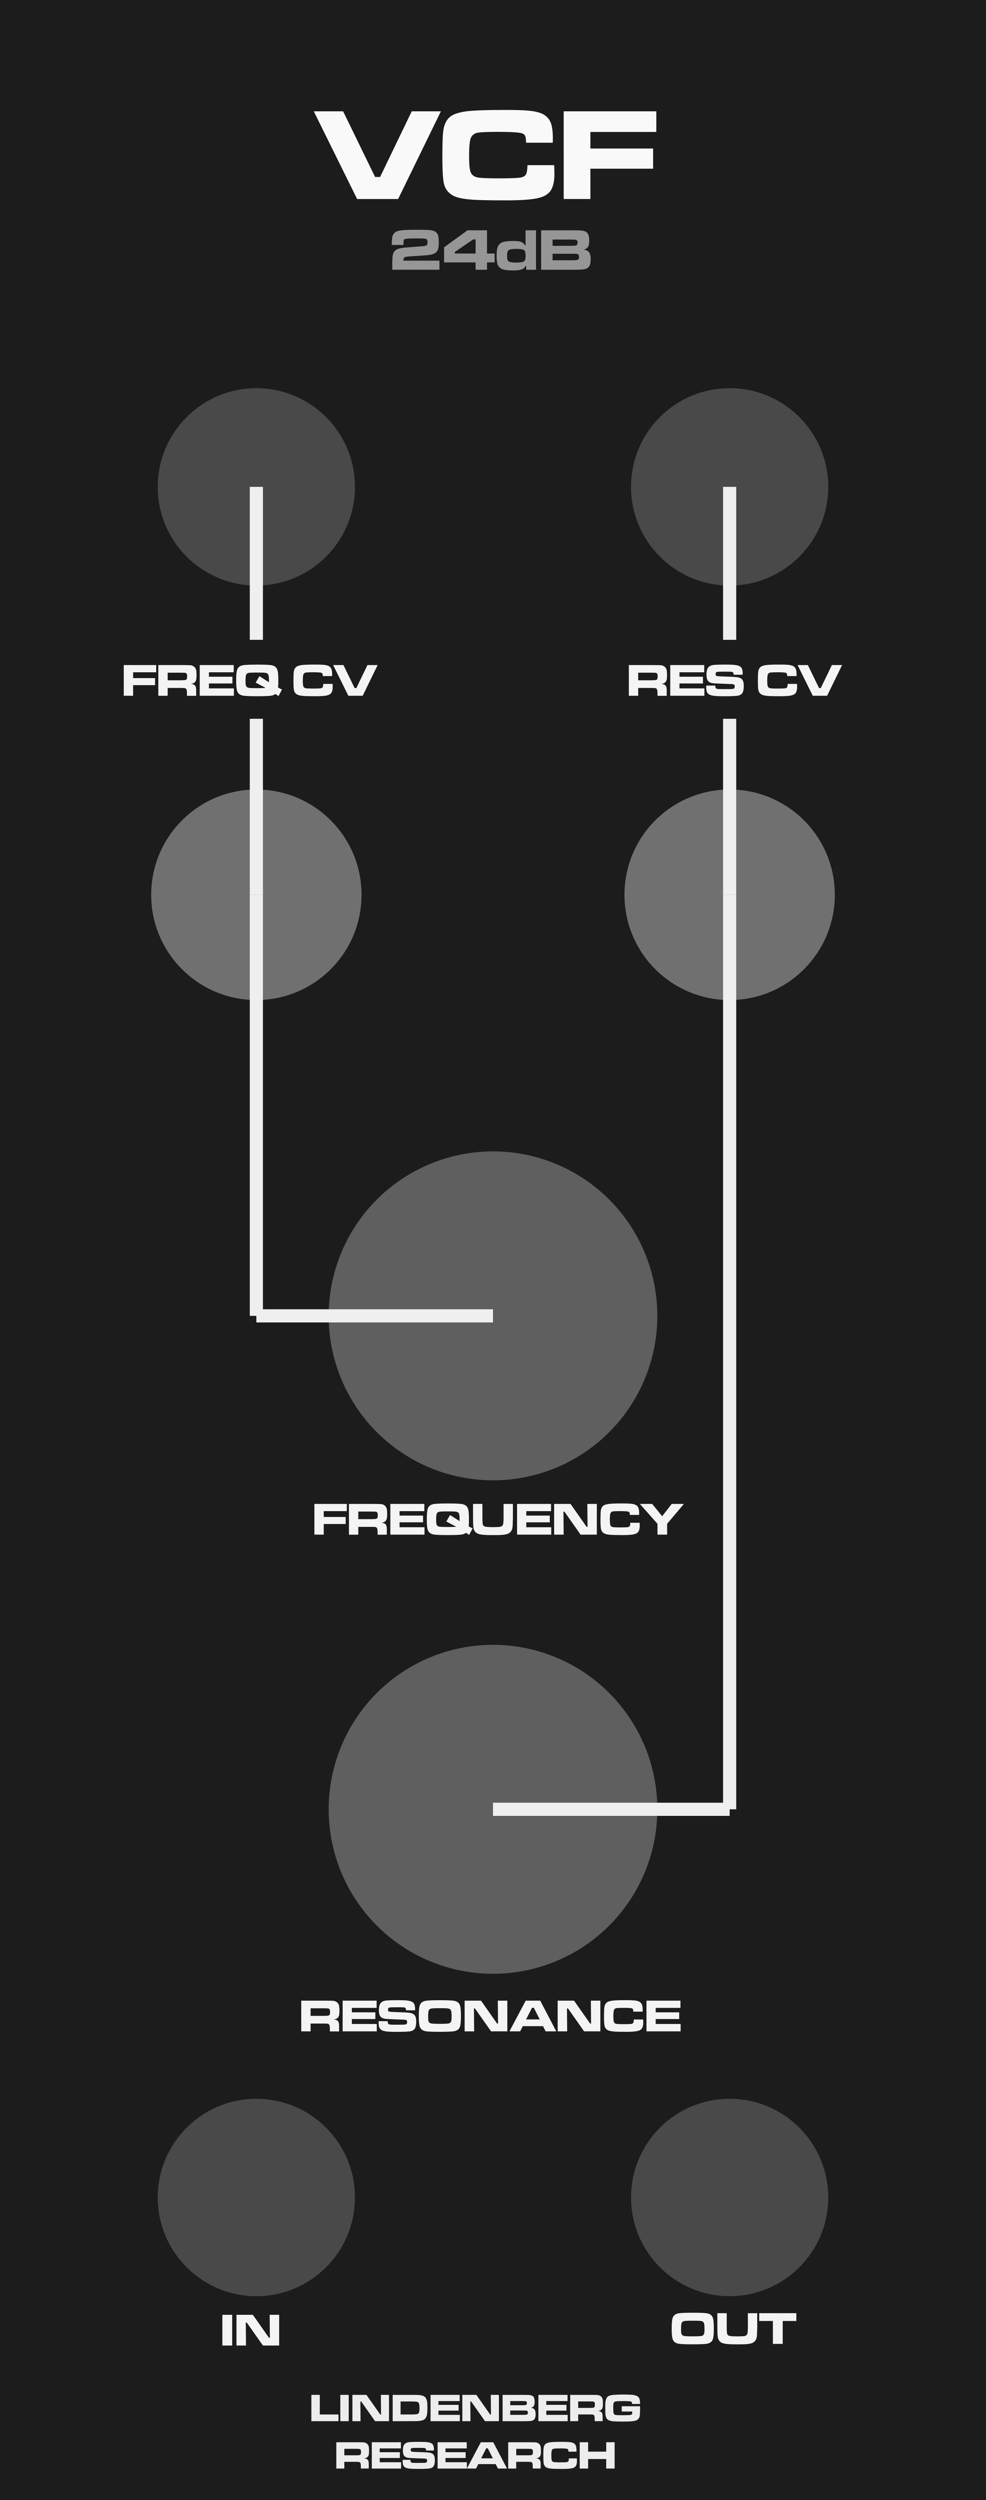 <?xml version="1.0" encoding="utf-8"?>
<!-- Generator: Adobe Illustrator 16.0.0, SVG Export Plug-In . SVG Version: 6.00 Build 0)  -->
<!DOCTYPE svg PUBLIC "-//W3C//DTD SVG 1.1//EN" "http://www.w3.org/Graphics/SVG/1.1/DTD/svg11.dtd">
<svg version="1.1"
	 id="svg8" sodipodi:docname="MyModule.svg" inkscape:version="0.92.2 5c3e80d, 2017-08-06" xmlns:dc="http://purl.org/dc/elements/1.1/" xmlns:cc="http://creativecommons.org/ns#" xmlns:rdf="http://www.w3.org/1999/02/22-rdf-syntax-ns#" xmlns:svg="http://www.w3.org/2000/svg" xmlns:sodipodi="http://sodipodi.sourceforge.net/DTD/sodipodi-0.dtd" xmlns:inkscape="http://www.inkscape.org/namespaces/inkscape"
	 xmlns="http://www.w3.org/2000/svg" xmlns:xlink="http://www.w3.org/1999/xlink" x="0px" y="0px" width="150px" height="380px"
	 viewBox="-59.5 190.5 150 380" enable-background="new -59.5 190.5 150 380" xml:space="preserve">
<g id="layer1" transform="translate(0,-196.458)" inkscape:groupmode="layer" inkscape:label="Layer 1">
	<path id="rect817" inkscape:connector-curvature="0" fill="#1C1C1C" d="M-59.5,386.958h150v380h-150V386.958z"/>
</g>
<g>
	<path fill="#969696" d="M1.876,227.734H0.105c0-0.484,0.019-0.854,0.057-1.104c0.05-0.311,0.163-0.552,0.34-0.725
		c0.177-0.173,0.433-0.291,0.767-0.354c0.463-0.085,1.285-0.128,2.465-0.128c1.119,0,1.815,0.017,2.087,0.04
		c0.451,0.041,0.779,0.146,0.984,0.311c0.205,0.165,0.333,0.387,0.382,0.668c0.044,0.253,0.066,0.547,0.066,0.884
		c0,0.448-0.032,0.778-0.097,0.993c-0.1,0.331-0.287,0.562-0.562,0.707c-0.308,0.152-0.788,0.253-1.441,0.291
		c-1.603,0.1-2.518,0.162-2.747,0.189c-0.255,0.025-0.417,0.111-0.488,0.254c-0.023,0.062-0.04,0.182-0.048,0.356h5.48v1.38H0.191
		c-0.012-0.24-0.018-0.443-0.018-0.611c0-0.734,0.022-1.255,0.066-1.551c0.088-0.562,0.412-0.914,0.971-1.055
		c0.287-0.07,0.593-0.119,0.918-0.146l1.252-0.098c0.911-0.07,1.427-0.112,1.547-0.127c0.281-0.029,0.461-0.094,0.541-0.193
		c0.05-0.062,0.075-0.186,0.075-0.373c0-0.208-0.029-0.348-0.088-0.418c-0.073-0.091-0.236-0.146-0.488-0.167
		c-0.144-0.012-0.505-0.018-1.085-0.018c-0.812,0-1.359,0.021-1.644,0.062c-0.167,0.023-0.27,0.084-0.308,0.184
		C1.898,227.081,1.879,227.33,1.876,227.734z"/>
	<path fill="#969696" d="M15.75,229.035v1.349h-1.16v1.116h-1.736v-1.116H8.06v-2.298l3.568-2.584h2.962v3.533H15.75L15.75,229.035z
		 M12.854,229.035v-2.146h-0.369l-2.791,1.906v0.238L12.854,229.035L12.854,229.035z"/>
	<path fill="#969696" d="M22.043,225.502v5.998h-1.499v-0.559h-0.088c-0.111,0.189-0.234,0.33-0.369,0.405
		c-0.293,0.177-0.792,0.263-1.499,0.263c-0.688,0-1.211-0.057-1.569-0.158c-0.193-0.062-0.365-0.157-0.514-0.296
		c-0.149-0.144-0.253-0.3-0.312-0.481c-0.097-0.284-0.145-0.728-0.145-1.332c0-0.358,0.018-0.651,0.055-0.879
		c0.036-0.222,0.099-0.418,0.187-0.588c0.164-0.316,0.457-0.526,0.879-0.629c0.308-0.076,0.756-0.114,1.345-0.114
		c0.551,0,0.929,0.029,1.134,0.088c0.322,0.098,0.568,0.292,0.738,0.597h0.066v-2.312L22.043,225.502L22.043,225.502z
		 M19.094,228.332c-0.571,0-0.949,0.047-1.134,0.141c-0.132,0.07-0.221,0.188-0.268,0.354c-0.035,0.12-0.053,0.299-0.053,0.535
		c0,0.312,0.031,0.541,0.092,0.682c0.076,0.176,0.275,0.285,0.598,0.33c0.188,0.023,0.417,0.039,0.69,0.039
		c0.586,0,0.979-0.062,1.178-0.188c0.111-0.063,0.186-0.185,0.224-0.352c0.026-0.114,0.04-0.279,0.04-0.497
		c0-0.348-0.04-0.59-0.119-0.725c-0.082-0.139-0.253-0.229-0.514-0.272C19.652,228.348,19.408,228.332,19.094,228.332z"/>
	<path fill="#969696" d="M22.825,231.5v-5.998h4.311c0.917,0.003,1.462,0.01,1.635,0.021c0.393,0.021,0.681,0.094,0.866,0.211
		c0.211,0.135,0.349,0.316,0.413,0.559c0.059,0.226,0.088,0.48,0.088,0.764c0,0.354-0.034,0.617-0.101,0.796
		c-0.111,0.29-0.347,0.487-0.708,0.597c0.267,0.048,0.464,0.111,0.593,0.203c0.293,0.192,0.439,0.605,0.439,1.234
		c0,0.49-0.076,0.854-0.229,1.086c-0.135,0.205-0.34,0.35-0.615,0.422c-0.234,0.062-0.627,0.098-1.178,0.101l-1.191,0.009
		L22.825,231.5L22.825,231.5z M24.565,227.865h2.575c0.565,0,0.902-0.021,1.011-0.065c0.144-0.056,0.215-0.199,0.215-0.431
		c0-0.237-0.086-0.379-0.259-0.426c-0.067-0.021-0.39-0.028-0.967-0.031h-2.575V227.865z M24.565,230.059h2.584
		c0.48-0.003,0.763-0.006,0.848-0.009c0.267-0.012,0.437-0.062,0.51-0.158c0.056-0.072,0.083-0.189,0.083-0.352
		c0-0.252-0.091-0.399-0.272-0.444c-0.064-0.018-0.454-0.023-1.169-0.026h-2.584V230.059L24.565,230.059z"/>
</g>
<circle fill="#494949" cx="-20.5" cy="264.5" r="15"/>
<circle fill="#494949" cx="51.5" cy="264.5" r="15"/>
<circle fill="#707070" cx="-20.5" cy="326.5" r="16"/>
<circle fill="#707070" cx="51.5" cy="326.5" r="16"/>
<circle fill="#605F5F" cx="15.5" cy="390.5" r="25"/>
<circle fill="#605F5F" cx="15.5" cy="465.5" r="25"/>
<circle fill="#494949" cx="-20.5" cy="524.5" r="15"/>
<circle fill="#494949" cx="51.5" cy="524.5" r="15"/>
<line fill="none" stroke="#EFEFEF" stroke-width="2" stroke-miterlimit="10" x1="51.5" y1="264.5" x2="51.5" y2="326.5"/>
<line fill="none" stroke="#EFEFEF" stroke-width="2" stroke-miterlimit="10" x1="-20.5" y1="264.5" x2="-20.5" y2="326.5"/>
<line fill="none" stroke="#EFEFEF" stroke-width="2" stroke-miterlimit="10" x1="-20.5" y1="326.5" x2="-20.5" y2="390.5"/>
<line fill="none" stroke="#EFEFEF" stroke-width="2" stroke-miterlimit="10" x1="15.5" y1="390.5" x2="-20.5" y2="390.5"/>
<line fill="none" stroke="#EFEFEF" stroke-width="2" stroke-miterlimit="10" x1="51.5" y1="326.5" x2="51.5" y2="465.5"/>
<line fill="none" stroke="#EFEFEF" stroke-width="2" stroke-miterlimit="10" x1="15.5" y1="465.5" x2="51.5" y2="465.5"/>
<g>
	<path fill="#F4F4F4" d="M-11.672,419.084h4.932v1.098h-3.51v0.885h3.339v1.07h-3.339v1.613h-1.422V419.084z"/>
	<path fill="#F4F4F4" d="M-6.415,423.75v-4.666h3.435c0.811,0.003,1.29,0.011,1.436,0.024c0.167,0.016,0.317,0.062,0.453,0.146
		c0.136,0.081,0.241,0.184,0.316,0.309c0.078,0.138,0.124,0.275,0.14,0.424c0.021,0.171,0.031,0.377,0.031,0.615
		c0,0.384-0.026,0.646-0.079,0.8c-0.08,0.224-0.23,0.378-0.451,0.465c-0.075,0.026-0.188,0.056-0.338,0.078
		c0.298,0.021,0.513,0.105,0.643,0.257c0.057,0.063,0.098,0.142,0.121,0.228c0.024,0.085,0.041,0.21,0.05,0.374
		c0.002,0.084,0.003,0.26,0.003,0.52v0.434h-1.401v-0.25c0-0.274-0.013-0.477-0.038-0.598c-0.037-0.173-0.129-0.275-0.277-0.311
		c-0.098-0.021-0.304-0.027-0.619-0.027h-2.003v1.186h-1.422V423.75L-6.415,423.75z M-4.993,421.398h2
		c0.298-0.008,0.475-0.012,0.53-0.017c0.201-0.012,0.327-0.073,0.379-0.185c0.037-0.077,0.055-0.208,0.055-0.396
		c0-0.158-0.016-0.274-0.048-0.354c-0.048-0.113-0.163-0.178-0.345-0.191c-0.064-0.004-0.255-0.008-0.574-0.01h-1.996
		L-4.993,421.398L-4.993,421.398z"/>
	<path fill="#F4F4F4" d="M-0.116,419.084h5.168v1.098H1.285v0.677H4.86v1.022H1.285v0.748h3.794v1.121h-5.195V419.084z"/>
	<path fill="#F4F4F4" d="M12.401,422.807l-0.537,0.991l-0.458-0.325c-0.182,0.145-0.414,0.231-0.694,0.271
		c-0.365,0.05-1.073,0.075-2.126,0.075c-0.978,0-1.654-0.025-2.03-0.075c-0.544-0.073-0.878-0.331-1.001-0.776
		c-0.084-0.305-0.126-0.819-0.126-1.551c0-0.728,0.042-1.243,0.126-1.549c0.123-0.444,0.457-0.703,1.001-0.775
		c0.378-0.051,1.071-0.076,2.078-0.076c1.007,0,1.7,0.025,2.078,0.076c0.544,0.072,0.878,0.331,1.001,0.775
		c0.059,0.212,0.095,0.449,0.106,0.711c0.014,0.269,0.021,0.559,0.021,0.868c0,0.458-0.014,0.808-0.041,1.05L12.401,422.807z
		 M8.966,420.779l1.449,0.916c0.002-0.063,0.003-0.121,0.003-0.174c0-0.314-0.009-0.541-0.027-0.683
		c-0.032-0.237-0.105-0.395-0.219-0.473c-0.103-0.072-0.318-0.117-0.646-0.133c-0.116-0.007-0.414-0.01-0.892-0.01
		c-0.75,0-1.201,0.021-1.354,0.061c-0.185,0.049-0.303,0.156-0.355,0.325c-0.05,0.169-0.075,0.479-0.075,0.938
		c0,0.273,0.016,0.478,0.048,0.604c0.055,0.234,0.226,0.372,0.513,0.404c0.209,0.027,0.643,0.041,1.299,0.041
		c0.579,0,0.977-0.016,1.193-0.045l-1.504-0.797L8.966,420.779z"/>
	<path fill="#F4F4F4" d="M12.466,419.084h1.422v2.144c0.007,0.492,0.024,0.807,0.051,0.936c0.045,0.222,0.201,0.352,0.465,0.391
		c0.242,0.036,0.607,0.058,1.097,0.058c0.506,0,0.861-0.019,1.066-0.047c0.298-0.047,0.465-0.218,0.499-0.514
		c0.027-0.239,0.041-0.513,0.041-0.818v-2.146h1.422v2.146c-0.016,0.745-0.04,1.234-0.072,1.467
		c-0.057,0.388-0.244,0.674-0.561,0.855c-0.235,0.137-0.629,0.217-1.183,0.246c-0.255,0.014-0.654,0.021-1.196,0.021
		c-0.8,0-1.368-0.022-1.706-0.068c-0.255-0.034-0.458-0.081-0.608-0.143c-0.15-0.062-0.278-0.146-0.383-0.261
		c-0.144-0.149-0.236-0.344-0.277-0.571c-0.045-0.265-0.069-0.578-0.072-0.949l-0.007-0.602v-2.145H12.466L12.466,419.084z"/>
	<path fill="#F4F4F4" d="M19.162,419.084h5.168v1.098h-3.767v0.677h3.575v1.022h-3.575v0.748h3.794v1.121h-5.195V419.084z"/>
	<path fill="#F4F4F4" d="M24.801,419.084h2.492l2.444,3.48h0.147l-0.034-3.48h1.446v4.666h-2.471l-2.454-3.482h-0.154l0.031,3.482
		h-1.446L24.801,419.084L24.801,419.084z"/>
	<path fill="#F4F4F4" d="M36.385,421.949h1.422c0.009,0.228,0.014,0.384,0.014,0.468c0,0.34-0.054,0.612-0.161,0.817
		c-0.112,0.214-0.325,0.36-0.639,0.444c-0.344,0.097-0.939,0.144-1.784,0.144c-0.932,0-1.56-0.019-1.883-0.045
		c-0.301-0.025-0.538-0.064-0.711-0.119s-0.317-0.135-0.431-0.24c-0.153-0.141-0.25-0.328-0.291-0.561
		c-0.045-0.243-0.068-0.713-0.068-1.408c0-0.667,0.017-1.117,0.051-1.353c0.05-0.349,0.186-0.602,0.407-0.759
		c0.168-0.118,0.438-0.203,0.807-0.253c0.383-0.05,1.07-0.075,2.061-0.075c0.59,0,1.011,0.016,1.261,0.038
		c0.378,0.036,0.654,0.109,0.827,0.222c0.214,0.134,0.35,0.326,0.407,0.584c0.041,0.183,0.062,0.393,0.062,0.633
		c0,0.041-0.001,0.131-0.003,0.27h-1.422c-0.004-0.112-0.009-0.188-0.014-0.229c-0.018-0.142-0.081-0.229-0.188-0.267
		c-0.162-0.055-0.604-0.082-1.326-0.082c-0.492,0-0.832,0.017-1.019,0.041c-0.228,0.032-0.369,0.156-0.424,0.373
		c-0.043,0.179-0.065,0.458-0.065,0.851c0,0.398,0.021,0.678,0.065,0.83c0.055,0.196,0.205,0.312,0.451,0.346
		c0.201,0.025,0.553,0.037,1.056,0.037c0.544,0,0.916-0.012,1.114-0.033c0.187-0.021,0.305-0.088,0.355-0.202
		C36.357,422.321,36.38,422.165,36.385,421.949z"/>
	<path fill="#F4F4F4" d="M37.844,419.084h1.87l1.521,1.87l1.456-1.87h1.853l-2.553,3.016v1.65h-1.47v-1.65L37.844,419.084z"/>
</g>
<g>
	<path fill="#F4F4F4" d="M-13.672,499.25v-4.666h3.435c0.811,0.003,1.29,0.011,1.436,0.024c0.167,0.016,0.317,0.062,0.453,0.146
		c0.136,0.081,0.241,0.184,0.316,0.309c0.078,0.138,0.124,0.275,0.14,0.424c0.021,0.171,0.031,0.377,0.031,0.615
		c0,0.384-0.026,0.646-0.079,0.8c-0.08,0.224-0.23,0.378-0.451,0.465c-0.075,0.026-0.188,0.056-0.338,0.078
		c0.298,0.021,0.513,0.105,0.643,0.257c0.057,0.063,0.098,0.142,0.121,0.228c0.024,0.085,0.041,0.21,0.05,0.374
		c0.002,0.084,0.003,0.26,0.003,0.52v0.434h-1.401V499c0-0.277-0.013-0.477-0.038-0.598c-0.037-0.176-0.129-0.275-0.277-0.311
		c-0.098-0.021-0.304-0.027-0.619-0.027h-2.003v1.186H-13.672L-13.672,499.25z M-12.25,496.898h2
		c0.298-0.008,0.475-0.012,0.53-0.017c0.201-0.012,0.327-0.073,0.379-0.185c0.037-0.077,0.055-0.208,0.055-0.396
		c0-0.158-0.016-0.274-0.048-0.354c-0.048-0.113-0.163-0.178-0.345-0.191c-0.064-0.004-0.255-0.008-0.574-0.01h-1.996
		L-12.25,496.898L-12.25,496.898z"/>
	<path fill="#F4F4F4" d="M-7.373,494.584h5.168v1.098h-3.767v0.677h3.575v1.022h-3.575v0.748h3.794v1.121h-5.195V494.584z"/>
	<path fill="#F4F4F4" d="M-1.897,497.705h1.377c-0.002,0.229,0.044,0.378,0.14,0.444c0.05,0.029,0.107,0.054,0.171,0.062
		s0.175,0.021,0.335,0.023c0.08,0.002,0.341,0.005,0.783,0.007c0.606-0.002,0.957-0.006,1.053-0.011
		c0.18-0.017,0.298-0.037,0.355-0.071c0.08-0.05,0.12-0.162,0.12-0.335c0-0.118-0.025-0.201-0.075-0.25
		c-0.068-0.065-0.231-0.104-0.489-0.105c-0.178,0-0.549-0.014-1.114-0.041c-0.583-0.024-0.961-0.043-1.135-0.048
		c-0.451-0.014-0.769-0.063-0.954-0.155c-0.237-0.115-0.392-0.313-0.465-0.597c-0.041-0.153-0.062-0.354-0.062-0.605
		c0-0.528,0.1-0.901,0.301-1.117c0.15-0.164,0.378-0.272,0.684-0.325c0.276-0.046,0.932-0.068,1.969-0.068
		c0.674,0,1.151,0.021,1.429,0.061c0.367,0.053,0.631,0.145,0.793,0.271c0.219,0.184,0.328,0.503,0.328,0.971
		c0,0.05-0.001,0.13-0.003,0.236H2.267c-0.004-0.108-0.013-0.188-0.024-0.229c-0.032-0.128-0.137-0.199-0.314-0.216
		c-0.157-0.016-0.54-0.021-1.148-0.021c-0.602,0-0.958,0.019-1.07,0.052c-0.125,0.041-0.188,0.147-0.188,0.317
		c0,0.164,0.066,0.265,0.198,0.301c0.112,0.03,0.614,0.062,1.507,0.086c0.809,0.022,1.325,0.052,1.548,0.086
		c0.226,0.033,0.405,0.085,0.539,0.153c0.133,0.068,0.24,0.165,0.319,0.29c0.121,0.186,0.181,0.48,0.181,0.893
		c0,0.458-0.059,0.794-0.178,1.011c-0.119,0.213-0.312,0.354-0.581,0.435c-0.264,0.077-0.992,0.116-2.184,0.116
		c-0.725,0-1.248-0.021-1.569-0.062c-0.392-0.045-0.673-0.134-0.844-0.266c-0.185-0.143-0.294-0.341-0.328-0.599
		c-0.018-0.125-0.027-0.273-0.027-0.444L-1.897,497.705L-1.897,497.705z"/>
	<path fill="#F4F4F4" d="M7.458,494.516c0.98,0,1.659,0.025,2.037,0.076c0.544,0.072,0.878,0.331,1.001,0.775
		c0.084,0.306,0.126,0.822,0.126,1.552s-0.042,1.243-0.126,1.548c-0.123,0.445-0.457,0.703-1.001,0.776
		c-0.376,0.05-1.069,0.075-2.078,0.075c-1.007,0-1.7-0.025-2.078-0.075c-0.544-0.073-0.878-0.331-1.001-0.776
		c-0.084-0.305-0.126-0.82-0.126-1.548c0-0.731,0.042-1.249,0.126-1.552c0.123-0.444,0.457-0.703,1.001-0.775
		C5.719,494.541,6.426,494.516,7.458,494.516z M7.362,495.729c-0.713,0-1.146,0.021-1.299,0.061
		c-0.185,0.049-0.303,0.156-0.355,0.325c-0.05,0.166-0.075,0.473-0.075,0.919c0,0.29,0.015,0.498,0.044,0.626
		c0.057,0.235,0.229,0.372,0.516,0.407c0.212,0.024,0.62,0.041,1.224,0.041s1.012-0.017,1.224-0.041
		c0.287-0.035,0.458-0.173,0.513-0.407c0.032-0.13,0.048-0.331,0.048-0.604c0-0.336-0.009-0.57-0.027-0.715
		c-0.032-0.232-0.105-0.391-0.219-0.469c-0.103-0.072-0.318-0.117-0.646-0.133C8.19,495.731,7.875,495.729,7.362,495.729z"/>
	<path fill="#F4F4F4" d="M11.184,494.584h2.492l2.444,3.48h0.147l-0.034-3.48h1.446v4.666h-2.471l-2.454-3.482H12.6l0.031,3.482
		h-1.446L11.184,494.584L11.184,494.584z"/>
	<path fill="#F4F4F4" d="M23.512,499.25l-0.4-0.789h-3.086l-0.4,0.789h-1.624l2.475-4.666h2.208l2.44,4.666H23.512z M22.613,497.438
		l-0.899-1.767H21.43l-0.899,1.767H22.613z"/>
	<path fill="#F4F4F4" d="M25.337,494.584h2.492l2.444,3.48h0.147l-0.034-3.48h1.446v4.666h-2.471l-2.454-3.482h-0.154l0.031,3.482
		h-1.446L25.337,494.584L25.337,494.584z"/>
	<path fill="#F4F4F4" d="M36.921,497.449h1.422c0.009,0.228,0.014,0.384,0.014,0.468c0,0.34-0.054,0.612-0.161,0.817
		c-0.112,0.214-0.325,0.36-0.639,0.444c-0.344,0.097-0.939,0.144-1.784,0.144c-0.932,0-1.56-0.019-1.883-0.045
		c-0.301-0.025-0.538-0.064-0.711-0.119c-0.173-0.055-0.317-0.135-0.431-0.24c-0.153-0.141-0.25-0.328-0.291-0.561
		c-0.045-0.243-0.068-0.713-0.068-1.408c0-0.667,0.017-1.117,0.051-1.353c0.05-0.349,0.186-0.602,0.407-0.759
		c0.168-0.118,0.438-0.203,0.807-0.253c0.383-0.05,1.07-0.075,2.061-0.075c0.59,0,1.011,0.016,1.261,0.038
		c0.378,0.036,0.654,0.109,0.827,0.222c0.214,0.134,0.35,0.326,0.407,0.584c0.041,0.183,0.062,0.393,0.062,0.633
		c0,0.041-0.001,0.131-0.003,0.27h-1.422c-0.004-0.112-0.009-0.188-0.014-0.229c-0.018-0.142-0.081-0.229-0.188-0.267
		c-0.162-0.055-0.604-0.082-1.326-0.082c-0.492,0-0.832,0.017-1.019,0.041c-0.228,0.032-0.369,0.156-0.424,0.373
		c-0.043,0.179-0.065,0.458-0.065,0.851c0,0.398,0.021,0.678,0.065,0.83c0.055,0.196,0.205,0.312,0.451,0.346
		c0.201,0.025,0.553,0.037,1.056,0.037c0.544,0,0.916-0.012,1.114-0.033c0.187-0.021,0.305-0.088,0.355-0.202
		C36.894,497.821,36.917,497.665,36.921,497.449z"/>
	<path fill="#F4F4F4" d="M38.849,494.584h5.168v1.098H40.25v0.677h3.575v1.022H40.25v0.748h3.794v1.121h-5.195V494.584z"/>
</g>
<g>
	<path fill="#F4F4F4" d="M-25.672,542.334h1.494V547h-1.494V542.334z"/>
	<path fill="#F4F4F4" d="M-23.525,542.334h2.492l2.444,3.48h0.147l-0.034-3.48h1.446V547h-2.471l-2.454-3.482h-0.154l0.031,3.482
		h-1.446L-23.525,542.334L-23.525,542.334z"/>
</g>
<g>
	<path fill="#F4F4F4" d="M45.932,542.016c0.98,0,1.659,0.025,2.037,0.076c0.544,0.072,0.878,0.331,1.001,0.775
		c0.084,0.306,0.126,0.822,0.126,1.552s-0.042,1.243-0.126,1.548c-0.123,0.445-0.457,0.703-1.001,0.776
		c-0.376,0.05-1.069,0.075-2.078,0.075c-1.007,0-1.7-0.025-2.078-0.075c-0.544-0.073-0.878-0.331-1.001-0.776
		c-0.084-0.305-0.126-0.82-0.126-1.548c0-0.731,0.042-1.249,0.126-1.552c0.123-0.444,0.457-0.703,1.001-0.775
		C44.193,542.041,44.899,542.016,45.932,542.016z M45.836,543.229c-0.713,0-1.146,0.021-1.299,0.061
		c-0.185,0.049-0.303,0.156-0.355,0.325c-0.05,0.166-0.075,0.473-0.075,0.919c0,0.29,0.015,0.498,0.044,0.626
		c0.057,0.235,0.229,0.372,0.516,0.407c0.212,0.024,0.62,0.041,1.224,0.041s1.012-0.017,1.224-0.041
		c0.287-0.035,0.458-0.173,0.513-0.407c0.032-0.13,0.048-0.331,0.048-0.604c0-0.336-0.009-0.57-0.027-0.715
		c-0.032-0.232-0.105-0.391-0.219-0.469c-0.103-0.072-0.318-0.117-0.646-0.133C46.664,543.231,46.349,543.229,45.836,543.229z"/>
	<path fill="#F4F4F4" d="M49.633,542.084h1.422v2.144c0.007,0.492,0.024,0.807,0.051,0.936c0.045,0.222,0.201,0.352,0.465,0.391
		c0.242,0.036,0.607,0.058,1.097,0.058c0.506,0,0.861-0.019,1.066-0.047c0.298-0.047,0.465-0.218,0.499-0.514
		c0.027-0.239,0.041-0.513,0.041-0.818v-2.146h1.422v2.146c-0.016,0.745-0.04,1.234-0.072,1.467
		c-0.057,0.388-0.244,0.674-0.561,0.855c-0.235,0.137-0.629,0.217-1.183,0.246c-0.255,0.014-0.654,0.021-1.196,0.021
		c-0.8,0-1.368-0.022-1.706-0.068c-0.255-0.034-0.458-0.081-0.608-0.143c-0.15-0.062-0.278-0.146-0.383-0.261
		c-0.144-0.149-0.236-0.344-0.277-0.571c-0.045-0.265-0.069-0.578-0.072-0.949l-0.007-0.602v-2.145H49.633L49.633,542.084z"/>
	<path fill="#F4F4F4" d="M56.001,542.084h5.646v1.189h-2.075v3.477h-1.494v-3.477H56L56.001,542.084L56.001,542.084z"/>
</g>
<rect x="-41" y="287.75" fill="#1C1C1C" width="39.825" height="12"/>
<rect x="34.836" y="287.75" fill="#1C1C1C" width="32.664" height="12"/>
<g>
	<path fill="#F4F4F4" d="M-40.672,291.584h4.932v1.098h-3.51v0.885h3.339v1.07h-3.339v1.613h-1.422V291.584z"/>
	<path fill="#F4F4F4" d="M-35.415,296.25v-4.666h3.435c0.811,0.003,1.29,0.011,1.436,0.024c0.167,0.016,0.317,0.062,0.453,0.146
		c0.136,0.081,0.241,0.184,0.316,0.309c0.078,0.138,0.124,0.275,0.14,0.424c0.021,0.171,0.031,0.377,0.031,0.615
		c0,0.384-0.026,0.646-0.079,0.8c-0.08,0.224-0.23,0.378-0.451,0.465c-0.075,0.026-0.188,0.056-0.338,0.078
		c0.298,0.021,0.513,0.105,0.643,0.257c0.057,0.063,0.098,0.142,0.121,0.228c0.024,0.085,0.041,0.21,0.05,0.374
		c0.002,0.084,0.003,0.257,0.003,0.52v0.434h-1.401V296c0-0.277-0.013-0.477-0.038-0.598c-0.037-0.176-0.129-0.275-0.277-0.311
		c-0.098-0.021-0.304-0.027-0.619-0.027h-2.003v1.186H-35.415L-35.415,296.25z M-33.993,293.898h2
		c0.298-0.008,0.475-0.012,0.53-0.017c0.201-0.012,0.327-0.073,0.379-0.185c0.037-0.077,0.055-0.208,0.055-0.396
		c0-0.158-0.016-0.274-0.048-0.354c-0.048-0.113-0.163-0.181-0.345-0.191c-0.064-0.004-0.255-0.008-0.574-0.01h-1.996
		L-33.993,293.898L-33.993,293.898z"/>
	<path fill="#F4F4F4" d="M-29.116,291.584h5.168v1.098h-3.767v0.677h3.575v1.022h-3.575v0.748h3.794v1.121h-5.195V291.584z"/>
	<path fill="#F4F4F4" d="M-16.599,295.307l-0.537,0.991l-0.458-0.325c-0.182,0.145-0.414,0.231-0.694,0.271
		c-0.365,0.05-1.073,0.075-2.126,0.075c-0.978,0-1.654-0.025-2.03-0.075c-0.544-0.073-0.878-0.331-1.001-0.776
		c-0.084-0.305-0.126-0.821-0.126-1.551c0-0.728,0.042-1.243,0.126-1.549c0.123-0.444,0.457-0.703,1.001-0.775
		c0.378-0.051,1.071-0.076,2.078-0.076c1.007,0,1.7,0.025,2.078,0.076c0.544,0.072,0.878,0.331,1.001,0.775
		c0.059,0.212,0.095,0.449,0.106,0.711c0.014,0.269,0.021,0.559,0.021,0.868c0,0.458-0.014,0.808-0.041,1.05L-16.599,295.307z
		 M-20.034,293.279l1.449,0.916c0.002-0.063,0.003-0.121,0.003-0.177c0-0.312-0.009-0.538-0.027-0.68
		c-0.032-0.237-0.105-0.395-0.219-0.473c-0.103-0.072-0.318-0.117-0.646-0.133c-0.116-0.007-0.414-0.01-0.892-0.01
		c-0.75,0-1.201,0.021-1.354,0.061c-0.186,0.049-0.303,0.156-0.355,0.325c-0.05,0.169-0.075,0.479-0.075,0.938
		c0,0.273,0.016,0.478,0.048,0.604c0.055,0.234,0.226,0.372,0.513,0.405c0.209,0.026,0.643,0.041,1.299,0.041
		c0.579,0,0.977-0.017,1.193-0.046l-1.504-0.797L-20.034,293.279z"/>
	<path fill="#F4F4F4" d="M-10.324,294.449h1.422c0.009,0.228,0.014,0.384,0.014,0.468c0,0.34-0.054,0.612-0.161,0.817
		c-0.112,0.214-0.325,0.36-0.639,0.444c-0.344,0.097-0.939,0.144-1.784,0.144c-0.932,0-1.56-0.019-1.883-0.045
		c-0.301-0.025-0.538-0.064-0.711-0.119c-0.173-0.058-0.317-0.135-0.431-0.24c-0.153-0.141-0.25-0.328-0.291-0.561
		c-0.045-0.243-0.068-0.716-0.068-1.408c0-0.667,0.017-1.117,0.051-1.353c0.05-0.349,0.186-0.602,0.407-0.759
		c0.168-0.118,0.438-0.203,0.807-0.253c0.383-0.05,1.07-0.075,2.061-0.075c0.59,0,1.011,0.016,1.261,0.038
		c0.378,0.036,0.654,0.109,0.827,0.219c0.214,0.137,0.35,0.329,0.407,0.584c0.041,0.186,0.062,0.396,0.062,0.636
		c0,0.041-0.001,0.131-0.003,0.27h-1.422c-0.004-0.114-0.009-0.189-0.014-0.229c-0.018-0.142-0.081-0.229-0.188-0.267
		c-0.162-0.055-0.604-0.082-1.326-0.082c-0.492,0-0.832,0.017-1.019,0.041c-0.228,0.032-0.369,0.156-0.424,0.373
		c-0.043,0.176-0.065,0.458-0.065,0.849c0,0.4,0.021,0.68,0.065,0.829c0.055,0.199,0.205,0.313,0.451,0.349
		c0.201,0.022,0.553,0.037,1.056,0.037c0.544,0,0.916-0.014,1.114-0.033c0.187-0.021,0.305-0.088,0.355-0.202
		C-10.351,294.821-10.328,294.665-10.324,294.449z"/>
	<path fill="#F4F4F4" d="M-8.816,291.584h1.562l1.702,3.494h0.267l1.685-3.494h1.552l-2.276,4.666h-2.184L-8.816,291.584z"/>
</g>
<g>
	<path fill="#F4F4F4" d="M36.165,296.25v-4.666H39.6c0.811,0.003,1.29,0.011,1.436,0.024c0.167,0.016,0.317,0.062,0.453,0.146
		c0.136,0.081,0.241,0.184,0.316,0.309c0.078,0.138,0.124,0.275,0.14,0.424c0.021,0.171,0.031,0.377,0.031,0.615
		c0,0.384-0.026,0.646-0.079,0.8c-0.08,0.224-0.23,0.378-0.451,0.465c-0.075,0.026-0.188,0.056-0.338,0.078
		c0.298,0.021,0.513,0.105,0.643,0.257c0.057,0.063,0.098,0.142,0.121,0.228c0.024,0.085,0.041,0.21,0.05,0.374
		c0.002,0.084,0.003,0.257,0.003,0.52v0.434h-1.401V296c0-0.277-0.013-0.477-0.038-0.598c-0.037-0.176-0.129-0.275-0.277-0.311
		c-0.098-0.021-0.304-0.027-0.619-0.027h-2.003v1.186H36.165L36.165,296.25z M37.586,293.898h2c0.298-0.008,0.475-0.012,0.53-0.017
		c0.201-0.012,0.327-0.073,0.379-0.185c0.037-0.077,0.055-0.208,0.055-0.396c0-0.158-0.016-0.274-0.048-0.354
		c-0.048-0.113-0.163-0.181-0.345-0.191c-0.064-0.004-0.255-0.008-0.574-0.01h-1.996L37.586,293.898L37.586,293.898z"/>
	<path fill="#F4F4F4" d="M42.464,291.584h5.168v1.098h-3.767v0.677h3.575v1.022h-3.575v0.748h3.794v1.121h-5.195V291.584z"/>
	<path fill="#F4F4F4" d="M47.939,294.705h1.377c-0.002,0.229,0.044,0.378,0.14,0.444c0.05,0.029,0.107,0.054,0.171,0.062
		s0.175,0.021,0.335,0.023c0.08,0.002,0.341,0.005,0.783,0.007c0.606-0.002,0.957-0.006,1.053-0.011
		c0.18-0.017,0.298-0.037,0.355-0.071c0.08-0.05,0.12-0.162,0.12-0.335c0-0.118-0.025-0.201-0.075-0.25
		c-0.068-0.065-0.231-0.104-0.489-0.105c-0.178,0-0.549-0.014-1.114-0.041c-0.583-0.024-0.961-0.043-1.135-0.048
		c-0.451-0.014-0.769-0.063-0.954-0.157c-0.237-0.113-0.392-0.312-0.465-0.595c-0.041-0.155-0.062-0.354-0.062-0.605
		c0-0.528,0.1-0.901,0.301-1.117c0.15-0.164,0.378-0.272,0.684-0.325c0.276-0.046,0.932-0.068,1.969-0.068
		c0.674,0,1.151,0.021,1.429,0.061c0.367,0.053,0.631,0.145,0.793,0.271c0.219,0.184,0.328,0.503,0.328,0.968
		c0,0.053-0.001,0.133-0.003,0.239h-1.377c-0.004-0.108-0.013-0.188-0.024-0.229c-0.032-0.128-0.137-0.199-0.314-0.218
		c-0.157-0.014-0.54-0.021-1.148-0.021c-0.602,0-0.958,0.018-1.07,0.052c-0.125,0.041-0.188,0.147-0.188,0.317
		c0,0.164,0.066,0.265,0.198,0.301c0.112,0.03,0.614,0.059,1.507,0.086c0.809,0.022,1.325,0.051,1.548,0.086
		c0.226,0.033,0.405,0.085,0.539,0.153c0.133,0.066,0.24,0.165,0.319,0.29c0.121,0.186,0.181,0.479,0.181,0.893
		c0,0.458-0.059,0.794-0.178,1.008c-0.119,0.216-0.312,0.357-0.581,0.438c-0.264,0.077-0.992,0.116-2.184,0.116
		c-0.725,0-1.248-0.021-1.569-0.062c-0.392-0.045-0.673-0.134-0.844-0.266c-0.185-0.144-0.294-0.341-0.328-0.6
		c-0.018-0.125-0.027-0.272-0.027-0.443L47.939,294.705L47.939,294.705z"/>
	<path fill="#F4F4F4" d="M60.33,294.449h1.422c0.009,0.228,0.014,0.384,0.014,0.468c0,0.34-0.054,0.612-0.161,0.817
		c-0.112,0.214-0.325,0.36-0.639,0.444c-0.344,0.097-0.939,0.144-1.784,0.144c-0.932,0-1.56-0.019-1.883-0.045
		c-0.301-0.025-0.538-0.064-0.711-0.119c-0.173-0.058-0.317-0.135-0.431-0.24c-0.153-0.141-0.25-0.328-0.291-0.561
		c-0.045-0.243-0.068-0.716-0.068-1.408c0-0.667,0.017-1.117,0.051-1.353c0.05-0.349,0.186-0.602,0.407-0.759
		c0.168-0.118,0.438-0.203,0.807-0.253c0.383-0.05,1.07-0.075,2.061-0.075c0.59,0,1.011,0.016,1.261,0.038
		c0.378,0.036,0.654,0.109,0.827,0.219c0.214,0.137,0.35,0.329,0.407,0.584c0.041,0.186,0.062,0.396,0.062,0.636
		c0,0.041-0.001,0.131-0.003,0.27h-1.422c-0.004-0.114-0.009-0.189-0.014-0.229c-0.018-0.142-0.081-0.229-0.188-0.267
		c-0.162-0.055-0.604-0.082-1.326-0.082c-0.492,0-0.832,0.017-1.019,0.041c-0.228,0.032-0.369,0.156-0.424,0.373
		c-0.043,0.176-0.065,0.458-0.065,0.849c0,0.4,0.021,0.68,0.065,0.829c0.055,0.199,0.205,0.313,0.451,0.349
		c0.201,0.022,0.553,0.037,1.056,0.037c0.544,0,0.916-0.014,1.114-0.033c0.187-0.021,0.305-0.088,0.354-0.202
		C60.302,294.821,60.325,294.665,60.33,294.449z"/>
	<path fill="#F4F4F4" d="M61.837,291.584h1.562l1.702,3.494h0.267l1.685-3.494h1.552l-2.276,4.666h-2.184L61.837,291.584z"/>
</g>
<g>
	<path fill="#F9F9F9" d="M-11.764,207.42h4.463l4.863,9.98h0.762l4.814-9.98h4.434l-6.504,13.33h-6.24L-11.764,207.42z"/>
	<path fill="#F9F9F9" d="M20.746,215.604h4.062c0.026,0.651,0.039,1.1,0.039,1.341c0,0.97-0.153,1.748-0.459,2.334
		c-0.319,0.609-0.928,1.038-1.826,1.276c-0.983,0.27-2.682,0.4-5.098,0.4c-2.663,0-4.457-0.042-5.381-0.127
		c-0.859-0.071-1.537-0.188-2.031-0.342c-0.494-0.156-0.905-0.387-1.23-0.687c-0.436-0.4-0.713-0.938-0.83-1.602
		c-0.13-0.696-0.195-2.038-0.195-4.023c0-1.907,0.049-3.19,0.146-3.854c0.143-0.996,0.531-1.722,1.162-2.168
		c0.482-0.34,1.25-0.579,2.305-0.726c1.094-0.144,3.057-0.215,5.889-0.215c1.686,0,2.887,0.036,3.604,0.107
		c1.081,0.104,1.869,0.312,2.363,0.625c0.612,0.384,1,0.938,1.162,1.67c0.117,0.521,0.176,1.123,0.176,1.807
		c0,0.117-0.003,0.374-0.01,0.771h-4.062c-0.013-0.325-0.026-0.548-0.039-0.664c-0.052-0.397-0.231-0.647-0.537-0.752
		c-0.462-0.156-1.725-0.234-3.789-0.234c-1.406,0-2.376,0.039-2.91,0.117c-0.651,0.091-1.055,0.446-1.211,1.062
		c-0.124,0.501-0.186,1.312-0.186,2.424c0,1.146,0.062,1.938,0.186,2.371c0.156,0.566,0.586,0.896,1.289,0.986
		c0.573,0.071,1.579,0.107,3.018,0.107c1.556,0,2.617-0.032,3.184-0.101c0.534-0.059,0.873-0.251,1.016-0.575
		C20.668,216.668,20.733,216.222,20.746,215.604z"/>
	<path fill="#F9F9F9" d="M26.254,207.42h14.092v3.135H30.317v2.521h9.541v3.063h-9.541v4.609h-4.062L26.254,207.42L26.254,207.42z"
		/>
</g>
<g>
	<path fill="#EDEDED" d="M-12.131,554.502h1.28v2.979h2.845v1.02h-4.125V554.502z"/>
	<path fill="#EDEDED" d="M-7.728,554.502h1.28v3.999h-1.28V554.502z"/>
	<path fill="#EDEDED" d="M-5.888,554.502h2.136l2.095,2.982h0.126l-0.029-2.982h1.239v3.999h-2.118l-2.104-2.985h-0.132l0.026,2.985
		h-1.239V554.502z"/>
	<path fill="#EDEDED" d="M0.238,558.501v-3.999h2.886c0.627,0,1.032,0.011,1.216,0.032c0.355,0.041,0.617,0.134,0.785,0.275
		c0.18,0.156,0.298,0.408,0.354,0.759c0.027,0.166,0.041,0.455,0.041,0.867c0,0.529-0.023,0.897-0.07,1.104
		c-0.064,0.281-0.17,0.488-0.316,0.621c-0.1,0.092-0.221,0.161-0.363,0.208s-0.335,0.081-0.577,0.103
		c-0.191,0.021-0.547,0.026-1.066,0.026L0.238,558.501L0.238,558.501z M1.439,557.481h1.696c0.344,0,0.601-0.017,0.771-0.041
		c0.188-0.031,0.309-0.139,0.357-0.313c0.037-0.129,0.056-0.332,0.056-0.609c0-0.297-0.02-0.515-0.059-0.65
		c-0.047-0.174-0.154-0.279-0.322-0.316c-0.133-0.029-0.404-0.047-0.814-0.047H1.439V557.481L1.439,557.481z"/>
	<path fill="#EDEDED" d="M6,554.502h4.43v0.94H7.201v0.577h3.064v0.879H7.201v0.642h3.252v0.961H6V554.502L6,554.502z"/>
	<path fill="#EDEDED" d="M10.834,554.502h2.136l2.095,2.982h0.126l-0.029-2.982h1.239v3.999h-2.118l-2.104-2.985h-0.132l0.026,2.985
		h-1.239V554.502z"/>
	<path fill="#EDEDED" d="M16.96,558.501v-3.999h2.874c0.611,0.002,0.975,0.007,1.09,0.015c0.262,0.019,0.454,0.062,0.577,0.144
		c0.141,0.09,0.232,0.214,0.275,0.372c0.039,0.147,0.059,0.317,0.059,0.51c0,0.234-0.022,0.411-0.067,0.53
		c-0.074,0.19-0.231,0.322-0.472,0.396c0.178,0.031,0.31,0.076,0.396,0.136c0.195,0.133,0.293,0.405,0.293,0.825
		c0,0.326-0.051,0.567-0.152,0.727c-0.09,0.137-0.227,0.229-0.41,0.278c-0.156,0.041-0.418,0.062-0.785,0.064l-0.794,0.006
		L16.96,558.501L16.96,558.501z M18.121,556.078h1.717c0.377,0,0.602-0.016,0.674-0.044c0.096-0.037,0.144-0.133,0.144-0.287
		c0-0.158-0.058-0.253-0.173-0.284c-0.045-0.012-0.26-0.019-0.645-0.021h-1.717V556.078L18.121,556.078z M18.121,557.54h1.723
		c0.32-0.002,0.509-0.004,0.565-0.006c0.178-0.008,0.291-0.043,0.34-0.105c0.037-0.051,0.056-0.129,0.056-0.231
		c0-0.168-0.061-0.27-0.182-0.296c-0.043-0.015-0.303-0.021-0.779-0.021h-1.723V557.54L18.121,557.54z"/>
	<path fill="#EDEDED" d="M22.407,554.502h4.43v0.94h-3.229v0.577h3.064v0.879h-3.064v0.642h3.252v0.961h-4.453V554.502
		L22.407,554.502z"/>
	<path fill="#EDEDED" d="M27.241,558.501v-3.999h2.944c0.695,0.002,1.105,0.009,1.23,0.021c0.143,0.014,0.272,0.056,0.388,0.125
		c0.116,0.066,0.207,0.154,0.271,0.265c0.066,0.115,0.106,0.235,0.12,0.36c0.018,0.146,0.026,0.32,0.026,0.527
		c0,0.326-0.021,0.557-0.067,0.686c-0.068,0.188-0.197,0.321-0.387,0.396c-0.064,0.025-0.161,0.048-0.29,0.067
		c0.256,0.02,0.439,0.093,0.551,0.22c0.049,0.057,0.083,0.121,0.104,0.195c0.021,0.069,0.035,0.18,0.042,0.317
		c0.002,0.072,0.003,0.223,0.003,0.442v0.372h-1.201v-0.214c0-0.238-0.011-0.409-0.032-0.515c-0.031-0.146-0.11-0.234-0.237-0.265
		c-0.084-0.018-0.261-0.025-0.53-0.025h-1.717v1.019L27.241,558.501L27.241,558.501z M28.459,556.485h1.714
		c0.256-0.005,0.407-0.011,0.454-0.015c0.172-0.01,0.28-0.062,0.325-0.156c0.031-0.065,0.047-0.181,0.047-0.339
		c0-0.137-0.014-0.235-0.041-0.305c-0.041-0.098-0.14-0.149-0.296-0.164c-0.055-0.004-0.219-0.007-0.492-0.009h-1.711V556.485
		L28.459,556.485z"/>
	<path fill="#EDEDED" d="M35.086,556.233h2.786c0.004,0.088,0.006,0.145,0.006,0.17c0,0.521-0.015,0.928-0.044,1.213
		c-0.047,0.461-0.309,0.739-0.785,0.838c-0.246,0.049-0.516,0.078-0.809,0.088c-0.312,0.012-0.679,0.018-1.104,0.018
		c-0.756,0-1.296-0.024-1.62-0.081c-0.449-0.072-0.728-0.279-0.835-0.619c-0.053-0.166-0.083-0.356-0.091-0.571
		c-0.01-0.271-0.015-0.557-0.015-0.861c0-0.516,0.024-0.878,0.073-1.087c0.07-0.291,0.191-0.496,0.363-0.615
		c0.09-0.062,0.203-0.11,0.338-0.146c0.136-0.033,0.328-0.062,0.576-0.083c0.35-0.031,0.822-0.047,1.418-0.047
		c0.766,0,1.308,0.029,1.626,0.091c0.322,0.061,0.549,0.168,0.68,0.322c0.115,0.139,0.186,0.354,0.211,0.655
		c0.006,0.078,0.009,0.201,0.009,0.367H36.65c-0.002-0.106-0.008-0.184-0.018-0.223c-0.027-0.1-0.114-0.159-0.261-0.179
		c-0.193-0.025-0.574-0.038-1.143-0.038c-0.506,0-0.856,0.017-1.052,0.05c-0.186,0.033-0.298,0.135-0.337,0.305
		c-0.031,0.129-0.047,0.358-0.047,0.688c0,0.379,0.017,0.638,0.05,0.773c0.043,0.188,0.176,0.289,0.398,0.312
		c0.109,0.01,0.439,0.019,0.99,0.024c0.602-0.005,0.989-0.017,1.163-0.033c0.158-0.025,0.249-0.098,0.272-0.208
		c0.014-0.07,0.021-0.181,0.021-0.322h-1.603v-0.801L35.086,556.233L35.086,556.233z"/>
	<path fill="#EDEDED" d="M-8.336,565.701v-3.999h2.944c0.695,0.002,1.105,0.009,1.23,0.021c0.143,0.017,0.272,0.059,0.388,0.125
		c0.116,0.069,0.207,0.157,0.271,0.268c0.066,0.112,0.106,0.232,0.12,0.357c0.018,0.146,0.026,0.323,0.026,0.53
		c0,0.326-0.022,0.554-0.067,0.683c-0.068,0.191-0.197,0.324-0.387,0.398c-0.064,0.025-0.161,0.048-0.29,0.067
		c0.256,0.02,0.439,0.093,0.551,0.22c0.049,0.057,0.083,0.121,0.104,0.195c0.021,0.069,0.035,0.18,0.042,0.317
		c0.002,0.072,0.003,0.22,0.003,0.442v0.372h-1.201v-0.214c0-0.238-0.011-0.409-0.032-0.516c-0.031-0.146-0.11-0.233-0.237-0.264
		c-0.084-0.018-0.261-0.026-0.53-0.026h-1.717v1.02L-8.336,565.701L-8.336,565.701z M-7.117,563.686h1.714
		c0.256-0.004,0.407-0.008,0.454-0.012c0.172-0.01,0.28-0.062,0.325-0.158c0.031-0.063,0.047-0.179,0.047-0.337
		c0-0.137-0.014-0.235-0.041-0.305c-0.041-0.098-0.14-0.152-0.296-0.164c-0.055-0.004-0.219-0.007-0.492-0.009h-1.711V563.686
		L-7.117,563.686z"/>
	<path fill="#EDEDED" d="M-2.937,561.702h4.43v0.938h-3.229v0.577h3.064v0.879h-3.064v0.645h3.252v0.961h-4.453V561.702
		L-2.937,561.702z"/>
	<path fill="#EDEDED" d="M1.757,564.377h1.181c-0.002,0.197,0.038,0.324,0.12,0.381c0.043,0.027,0.092,0.046,0.146,0.059
		c0.054,0.01,0.15,0.017,0.287,0.021c0.068,0.002,0.292,0.004,0.671,0.006c0.52-0.002,0.82-0.005,0.902-0.009
		c0.154-0.012,0.256-0.032,0.305-0.062c0.068-0.044,0.103-0.14,0.103-0.285c0-0.104-0.021-0.174-0.064-0.215
		c-0.059-0.059-0.198-0.089-0.419-0.093c-0.152,0-0.471-0.012-0.955-0.034c-0.5-0.021-0.824-0.035-0.973-0.041
		c-0.387-0.013-0.659-0.058-0.817-0.136c-0.203-0.1-0.336-0.27-0.398-0.51c-0.035-0.133-0.053-0.307-0.053-0.521
		c0-0.451,0.086-0.771,0.258-0.956c0.129-0.144,0.324-0.233,0.586-0.278c0.236-0.039,0.799-0.062,1.688-0.062
		c0.578,0,0.986,0.02,1.225,0.053c0.314,0.045,0.541,0.123,0.68,0.231c0.188,0.154,0.281,0.434,0.281,0.829
		c0,0.043-0.001,0.111-0.003,0.205H5.327c-0.004-0.096-0.011-0.162-0.021-0.199c-0.027-0.106-0.117-0.171-0.27-0.185
		c-0.135-0.013-0.463-0.021-0.984-0.021c-0.516,0-0.821,0.018-0.917,0.045c-0.107,0.034-0.161,0.125-0.161,0.271
		c0,0.141,0.057,0.227,0.17,0.258c0.096,0.025,0.526,0.05,1.292,0.073c0.693,0.02,1.136,0.044,1.327,0.073
		c0.193,0.026,0.347,0.07,0.461,0.132c0.114,0.059,0.206,0.142,0.274,0.249c0.104,0.158,0.155,0.413,0.155,0.765
		c0,0.396-0.051,0.683-0.152,0.864c-0.102,0.182-0.268,0.306-0.498,0.372c-0.227,0.064-0.851,0.1-1.872,0.1
		c-0.621,0-1.069-0.017-1.345-0.05c-0.336-0.039-0.577-0.115-0.724-0.229c-0.158-0.121-0.252-0.293-0.281-0.516
		c-0.016-0.104-0.023-0.231-0.023-0.381L1.757,564.377L1.757,564.377z"/>
	<path fill="#EDEDED" d="M7.074,561.702h4.43v0.938H8.275v0.577h3.064v0.879H8.275v0.645h3.252v0.961H7.074V561.702L7.074,561.702z"
		/>
	<path fill="#EDEDED" d="M16.25,565.701l-0.343-0.677h-2.646l-0.343,0.677h-1.392l2.121-3.999h1.893l2.092,3.999H16.25z
		 M15.479,564.148l-0.771-1.518h-0.243l-0.771,1.518H15.479z"/>
	<path fill="#EDEDED" d="M17.814,565.701v-3.999h2.944c0.695,0.002,1.105,0.009,1.23,0.021c0.143,0.017,0.272,0.059,0.388,0.125
		c0.116,0.069,0.207,0.157,0.271,0.268c0.066,0.112,0.106,0.232,0.12,0.357c0.018,0.146,0.026,0.323,0.026,0.53
		c0,0.326-0.022,0.554-0.067,0.683c-0.068,0.191-0.197,0.324-0.387,0.398c-0.064,0.025-0.161,0.048-0.29,0.067
		c0.256,0.02,0.439,0.093,0.551,0.22c0.049,0.057,0.083,0.121,0.104,0.195c0.021,0.069,0.035,0.18,0.042,0.317
		c0.002,0.072,0.003,0.22,0.003,0.442v0.372h-1.201v-0.214c0-0.238-0.011-0.409-0.032-0.516c-0.031-0.146-0.11-0.233-0.237-0.264
		c-0.084-0.018-0.261-0.026-0.53-0.026h-1.717v1.02L17.814,565.701L17.814,565.701z M19.033,563.686h1.714
		c0.256-0.004,0.407-0.008,0.454-0.012c0.172-0.01,0.28-0.062,0.325-0.158c0.031-0.063,0.047-0.179,0.047-0.337
		c0-0.137-0.014-0.235-0.041-0.305c-0.041-0.098-0.14-0.152-0.296-0.164c-0.055-0.004-0.219-0.007-0.492-0.009h-1.711V563.686
		L19.033,563.686z"/>
	<path fill="#EDEDED" d="M27.04,564.157h1.219c0.008,0.192,0.012,0.329,0.012,0.398c0,0.291-0.046,0.524-0.138,0.7
		c-0.096,0.187-0.278,0.312-0.548,0.384c-0.295,0.08-0.805,0.12-1.529,0.12c-0.799,0-1.337-0.013-1.614-0.038
		c-0.258-0.021-0.461-0.056-0.609-0.103s-0.271-0.115-0.369-0.205c-0.131-0.121-0.214-0.281-0.249-0.48
		c-0.039-0.209-0.059-0.608-0.059-1.207c0-0.569,0.015-0.958,0.044-1.154c0.043-0.3,0.159-0.519,0.349-0.65
		c0.145-0.102,0.375-0.174,0.691-0.217c0.328-0.043,0.917-0.064,1.767-0.064c0.506,0,0.866,0.014,1.081,0.032
		c0.324,0.031,0.561,0.094,0.709,0.188c0.184,0.112,0.3,0.279,0.349,0.5c0.035,0.154,0.053,0.338,0.053,0.543
		c0,0.032-0.001,0.109-0.003,0.229h-1.219c-0.004-0.098-0.008-0.164-0.012-0.199c-0.016-0.119-0.069-0.191-0.161-0.226
		c-0.139-0.047-0.518-0.07-1.137-0.07c-0.422,0-0.713,0.014-0.873,0.035c-0.195,0.027-0.316,0.134-0.363,0.319
		c-0.037,0.147-0.056,0.393-0.056,0.727c0,0.344,0.019,0.581,0.056,0.712c0.047,0.17,0.176,0.271,0.387,0.296
		c0.172,0.021,0.474,0.032,0.905,0.032c0.467,0,0.785-0.01,0.955-0.029c0.16-0.018,0.262-0.073,0.305-0.173
		C27.017,564.477,27.036,564.343,27.04,564.157z"/>
	<path fill="#EDEDED" d="M28.692,561.702h1.28v1.43h2.751v-1.43h1.28v3.999h-1.28v-1.45h-2.751v1.45h-1.28V561.702z"/>
</g>
</svg>
